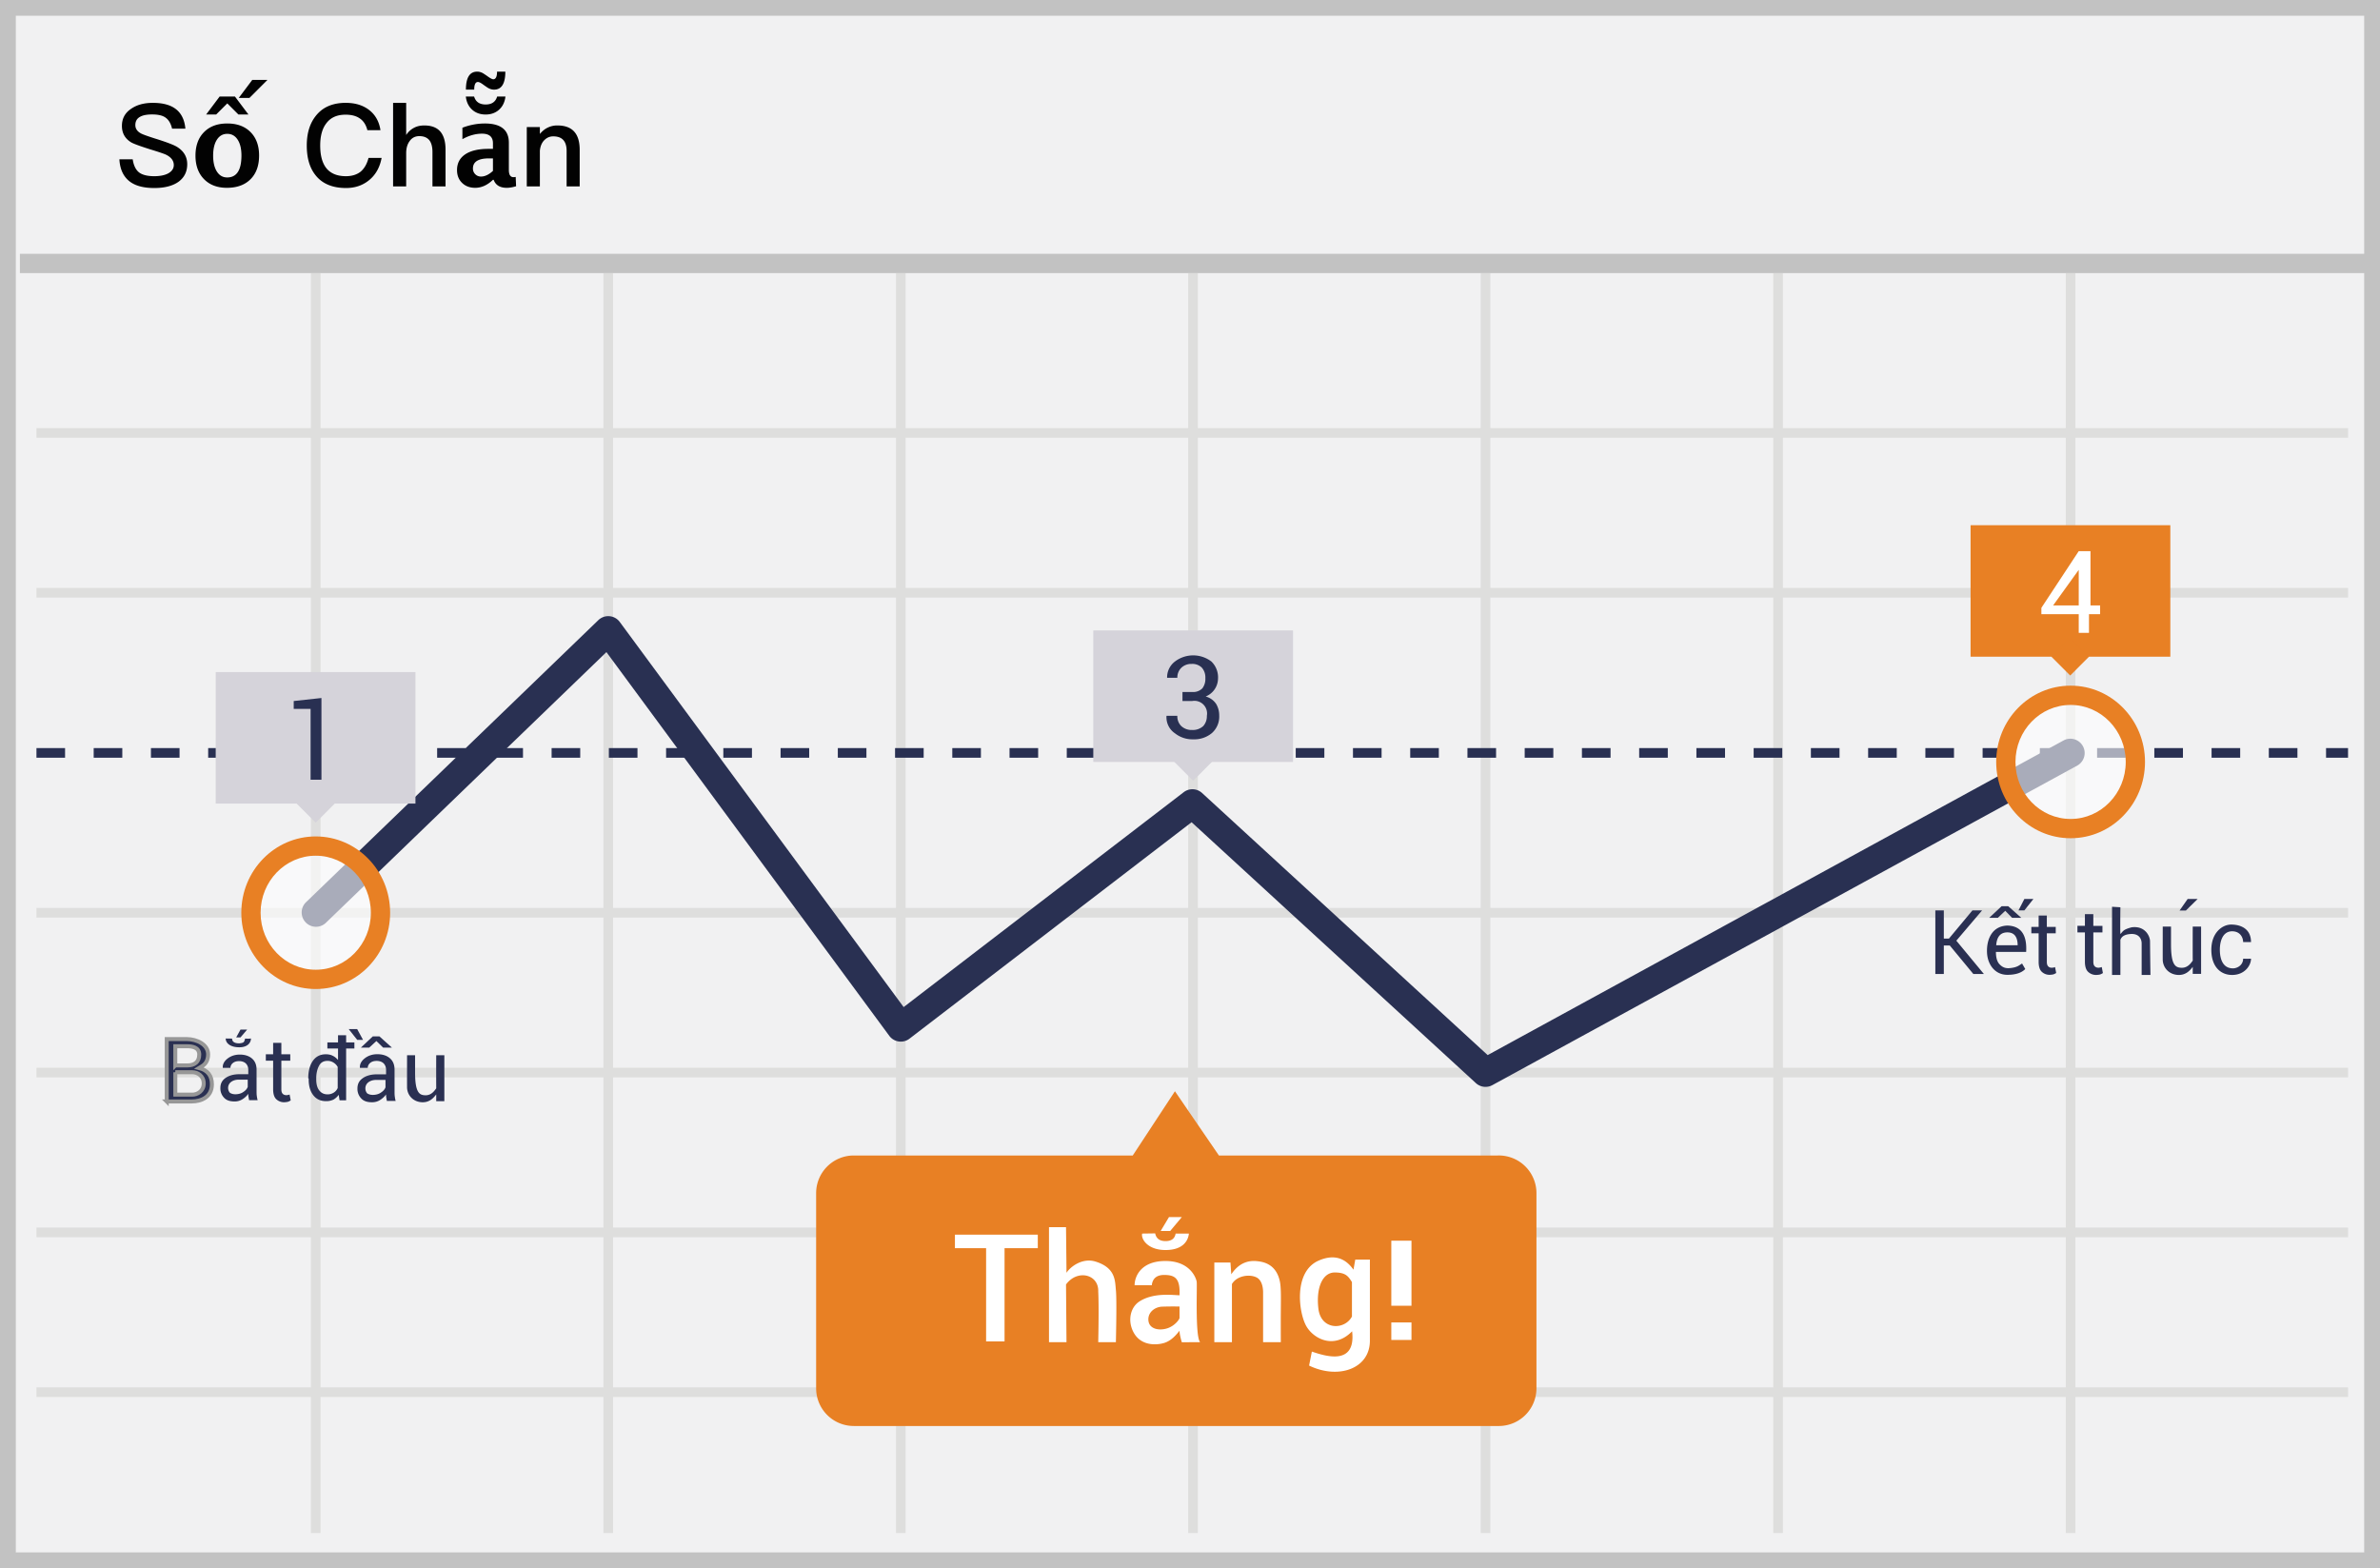 <svg width="299" height="197" xmlns="http://www.w3.org/2000/svg"><g fill="none" fill-rule="evenodd"><path fill="#F1F1F2" d="M0 0h299v197H0z"/><path d="M1.987 1.98v193.04h295.026V1.98H1.987zM299 0v197H0V0h299z" fill="#C2C2C2" fill-rule="nonzero"/><path d="M4.58 54.993v-1.211h290.408v1.21H4.58zm0 80.353v-1.211h290.408v1.211H4.58zm0 20.079v-1.211h290.408v1.211H4.58zm0 20.079v-1.211h290.408v1.21H4.58zM39.06 34.308h1.21V192.59h-1.21V34.308zm36.75 0h1.21V192.59h-1.21V34.308zm36.75 0h1.211V192.59h-1.21V34.308zm36.713 0h1.211V192.59h-1.211V34.308zm36.75 0h1.212V192.59h-1.212V34.308zm36.75 0h1.212V192.59h-1.211V34.308zm36.751 0h1.212V192.59h-1.212V34.308zM4.58 115.268v-1.212h290.408v1.211H4.58zm0-40.196V73.86h290.408v1.21H4.58z" fill="#DEDEDD" fill-rule="nonzero"/><path d="M4.58 95.188v-1.21h3.595v1.21H4.58zm7.19 0v-1.21h3.596v1.21h-3.595zm7.192 0v-1.21h3.595v1.21h-3.595zm7.191 0v-1.21h3.596v1.21h-3.596zm7.191 0v-1.21h3.596v1.21h-3.596zm7.191 0v-1.21h3.596v1.21h-3.596zm7.191 0v-1.21h3.596v1.21h-3.596zm7.192 0v-1.21h3.595v1.21h-3.595zm7.19 0v-1.21h3.596v1.21H62.11zm7.192 0v-1.21h3.595v1.21H69.3zm7.191 0v-1.21h3.596v1.21H76.49zm7.191 0v-1.21h3.596v1.21h-3.596zm7.191 0v-1.21h3.596v1.21h-3.596zm7.191 0v-1.21h3.596v1.21h-3.596zm7.192 0v-1.21h3.595v1.21h-3.595zm7.19 0v-1.21h3.596v1.21h-3.595zm7.192 0v-1.21h3.595v1.21h-3.595zm7.191 0v-1.21h3.596v1.21h-3.596zm7.191 0v-1.21h3.596v1.21h-3.596zm7.191 0v-1.21h3.596v1.21h-3.596zm7.191 0v-1.21h3.596v1.21h-3.596zm7.192 0v-1.21h3.595v1.21h-3.595zm7.19 0v-1.21h3.596v1.21h-3.595zm7.192 0v-1.21h3.595v1.21h-3.595zm7.191 0v-1.21h3.596v1.21h-3.596zm7.191 0v-1.21h3.596v1.21h-3.596zm7.191 0v-1.21h3.596v1.21h-3.596zm7.191 0v-1.21h3.596v1.21h-3.596zm7.192 0v-1.21h3.595v1.21h-3.595zm7.19 0v-1.21h3.596v1.21h-3.595zm7.192 0v-1.21h3.595v1.21h-3.595zm7.19 0v-1.21h3.597v1.21h-3.596zm7.192 0v-1.21h3.596v1.21h-3.596zm7.191 0v-1.21h3.596v1.21h-3.596zm7.191 0v-1.21h3.596v1.21h-3.596zm7.191 0v-1.21h3.596v1.21h-3.596zm7.192 0v-1.21h3.595v1.21h-3.595zm7.19 0v-1.21h3.596v1.21h-3.595zm7.192 0v-1.21h3.595v1.21h-3.595zm7.191 0v-1.21h3.596v1.21h-3.596zm7.191 0v-1.21h2.763v1.21h-2.763z" fill="#293052" fill-rule="nonzero"/><path fill="#C2C2C2" fill-rule="nonzero" d="M2.498 34.307v-2.422h294.61v2.422z"/><path d="M76.186 81.92l-35.273 34.035a1.798 1.798 0 0 1-2.496-2.587l36.75-35.46a1.798 1.798 0 0 1 2.695.227l35.663 48.38 35.183-26.994a1.798 1.798 0 0 1 2.31.102l35.878 32.923 72.372-39.54a1.798 1.798 0 0 1 1.724 3.155l-73.501 40.157a1.798 1.798 0 0 1-2.078-.253L149.7 103.293l-35.44 27.191a1.798 1.798 0 0 1-2.541-.36L76.186 81.922z" fill="#293052" fill-rule="nonzero"/><path d="M188.18 145.159h-35.047l-5.525-8.07-5.3 8.07h-35.046a4.733 4.733 0 0 0-4.731 4.735v24.512a4.733 4.733 0 0 0 4.73 4.735h80.92a4.729 4.729 0 0 0 3.419-1.346 4.738 4.738 0 0 0 1.425-3.39v-24.473a4.738 4.738 0 0 0-1.412-3.414 4.729 4.729 0 0 0-3.432-1.36z" fill="#E88024"/><ellipse cx="8.333" cy="8.585" rx="8.137" ry="8.373" opacity=".6" transform="translate(251.797 87.135)" fill="#FFF"/><path d="M260.13 105.303c-5.17 0-9.348-4.298-9.348-9.584 0-5.285 4.177-9.583 9.348-9.583 5.17 0 9.348 4.298 9.348 9.583 0 5.286-4.177 9.584-9.348 9.584zm0-2.422c3.817 0 6.926-3.199 6.926-7.162 0-3.962-3.109-7.16-6.926-7.16s-6.926 3.198-6.926 7.16c0 3.963 3.109 7.162 6.926 7.162z" fill="#E88024" fill-rule="nonzero"/><ellipse cx="8.386" cy="8.585" rx="8.137" ry="8.373" opacity=".6" transform="translate(31.278 106.077)" fill="#FFF"/><path d="M39.665 124.245c-5.171 0-9.349-4.298-9.349-9.583 0-5.286 4.178-9.584 9.349-9.584 5.17 0 9.348 4.298 9.348 9.584 0 5.285-4.177 9.583-9.348 9.583zm0-2.422c3.817 0 6.926-3.199 6.926-7.161 0-3.963-3.109-7.162-6.926-7.162-3.818 0-6.926 3.199-6.926 7.162 0 3.962 3.108 7.161 6.926 7.161z" fill="#E88024" fill-rule="nonzero"/><path fill="#E88024" d="M247.564 65.98h25.094v16.518h-25.094z"/><path fill="#E88024" d="M257.698 82.48l2.382-2.385 2.382 2.384-2.382 2.384z"/><path d="M262.439 76.057h1.4v1.099h-1.4v2.349h-1.287v-2.349h-4.693v-.796l4.693-7.122h1.476v6.82h-.19zm-4.504 0h3.217v-4.811.34l-3.217 4.471z" fill="#FFF" fill-rule="nonzero"/><path fill="#D5D3DA" d="M137.35 79.202h25.094v16.517h-25.093z"/><path fill="#D5D3DA" d="M147.51 95.696l2.383-2.384 2.381 2.384-2.381 2.384z"/><path d="M148.554 86.93h1.21c.476.045.946-.122 1.288-.454.273-.372.407-.828.378-1.289a1.857 1.857 0 0 0-.454-1.325 1.702 1.702 0 0 0-1.287-.455 1.778 1.778 0 0 0-1.287.492 1.706 1.706 0 0 0-.492 1.25h-1.286c-.019-.8.347-1.56.984-2.045a3.782 3.782 0 0 1 4.58 0c.579.563.883 1.352.832 2.16a2.462 2.462 0 0 1-1.552 2.234 2.271 2.271 0 0 1 1.325.948c.253.437.384.934.378 1.44.044.831-.29 1.638-.908 2.197a3.442 3.442 0 0 1-2.347.795 3.518 3.518 0 0 1-2.308-.758 2.425 2.425 0 0 1-1.06-2.197h1.362c-.024.48.154.947.492 1.288.371.339.861.516 1.363.493a1.93 1.93 0 0 0 1.4-.493c.31-.356.472-.816.454-1.288a1.592 1.592 0 0 0-1.854-1.856h-1.211V86.93z" fill="#293052"/><path fill="#D5D3DA" d="M27.1 84.43h25.093v16.517H27.099z"/><path fill="#D5D3DA" d="M37.28 100.966l2.381-2.384 2.382 2.384-2.382 2.384z"/><path fill="#293052" d="M40.384 97.955H39.02v-8.903h-2.12v-.985l3.483-.38z"/><path d="M19.21 12.922c1.211 0 2.163.245 2.84.75.722.533 1.14 1.37 1.24 2.494h-1.672c-.144-.635-.418-1.096-.793-1.37-.375-.288-.952-.418-1.701-.418-.65 0-1.14.086-1.485.274-.433.216-.635.577-.635 1.067 0 .432.23.793.721 1.052.216.116.808.332 1.76.635 1.398.432 2.292.778 2.695 1.01.894.533 1.341 1.268 1.341 2.22 0 .922-.36 1.658-1.081 2.191-.72.52-1.745.793-3.057.793-1.269 0-2.263-.245-2.97-.735-.865-.606-1.341-1.557-1.413-2.87h1.673c.115.78.389 1.341.836 1.673.404.288 1.024.447 1.874.447.75 0 1.356-.13 1.788-.375.433-.26.663-.591.663-1.024 0-.547-.331-.98-.966-1.297-.201-.101-.865-.332-2.004-.678-1.269-.404-2.062-.692-2.365-.865-.793-.476-1.182-1.168-1.182-2.076 0-.909.375-1.63 1.154-2.149.72-.504 1.629-.75 2.74-.75l-.001.001zm9.292 10.672c-1.206 0-2.165-.365-2.876-1.094-.711-.73-1.067-1.712-1.067-2.947 0-1.248.358-2.234 1.074-2.957.716-.723 1.689-1.084 2.918-1.084 1.235 0 2.21.361 2.926 1.084.715.723 1.073 1.704 1.073 2.943 0 1.267-.359 2.26-1.077 2.978-.718.718-1.708 1.077-2.97 1.077h-.001zm.035-1.302c1.197 0 1.796-.918 1.796-2.753 0-.84-.159-1.504-.476-1.992-.316-.488-.752-.733-1.306-.733-.549 0-.982.245-1.299.733-.316.488-.475 1.157-.475 2.006 0 .84.157 1.507.472 2 .314.492.744.739 1.288.739zm-2.64-7.906l1.697-2.26h1.922l1.697 2.26h-1.26l-1.388-1.387h-.02l-1.388 1.387h-1.26zm4.098-2.084l1.696-2.26h1.908l-2.26 2.26h-1.344zm13.448.62c1.212 0 2.22.317 3 .951.75.606 1.196 1.442 1.355 2.48h-1.644c-.173-.678-.49-1.168-.966-1.485-.461-.317-1.052-.461-1.773-.461-1.082 0-1.89.36-2.437 1.11-.505.663-.75 1.586-.75 2.768 0 1.211.245 2.149.735 2.798.534.692 1.37 1.052 2.495 1.052.735 0 1.34-.187 1.802-.533.49-.39.836-.98 1.038-1.76h1.644c-.23 1.212-.764 2.149-1.615 2.827-.793.634-1.744.951-2.855.951-1.716 0-2.999-.548-3.835-1.615-.735-.922-1.096-2.162-1.096-3.72 0-1.528.375-2.783 1.14-3.734.864-1.096 2.119-1.63 3.762-1.63v.001zm5.941 0h1.644v4.037c.274-.418.62-.721 1.023-.923.36-.187.779-.274 1.255-.274.908 0 1.586.26 2.033.793.418.505.634 1.254.634 2.25v4.613H54.33v-4.325c0-.635-.13-1.125-.375-1.457-.289-.36-.707-.533-1.27-.533-.518 0-.922.202-1.21.606-.303.403-.447.908-.447 1.542v4.167h-1.644V12.922zm12.545 9.666c-.695.67-1.439 1.006-2.232 1.006-.676 0-1.225-.206-1.648-.62-.422-.412-.633-.947-.633-1.604 0-.855.341-1.513 1.024-1.975.683-.463 1.66-.694 2.932-.694h.557v-.704c0-.802-.458-1.204-1.373-1.204-.812 0-1.634.23-2.464.69v-1.436a7.882 7.882 0 0 1 2.802-.535c2.023 0 3.034.805 3.034 2.415v3.421c0 .606.195.909.585.909.07 0 .161-.01.274-.028l.05 1.168c-.442.132-.831.197-1.17.197-.854 0-1.403-.335-1.647-1.006h-.091zm0-1.12v-1.57h-.493c-1.347 0-2.02.423-2.02 1.267a.98.98 0 0 0 .291.722.98.98 0 0 0 .722.292c.488 0 .988-.237 1.5-.71v-.001zm-3.408-9.342h1.042c.197.666.68 1 1.45 1 .77 0 1.251-.334 1.444-1h1.042c-.08.69-.344 1.239-.792 1.647-.449.408-1.013.613-1.694.613-.685 0-1.252-.203-1.7-.61-.448-.405-.712-.956-.792-1.65zm1.056-.866h-1.042c0-.751.118-1.316.352-1.694.235-.377.59-.566 1.063-.566.305 0 .601.1.887.302l.275.183.218.155c.3.211.514.317.64.317.156 0 .273-.08.353-.24.08-.159.12-.398.12-.717h1.042c0 .755-.119 1.32-.356 1.696-.237.376-.59.564-1.06.564-.305 0-.603-.101-.894-.303l-.267-.183-.218-.155c-.287-.211-.5-.317-.641-.317-.16 0-.278.08-.356.24-.077.159-.116.398-.116.718zm10.453 4.502c1.86 0 2.797 1.01 2.797 3.057v4.6h-1.642v-4.457c0-1.226-.563-1.831-1.687-1.831-.404 0-.765.144-1.067.432-.346.318-.548.779-.606 1.37v4.484h-1.644v-7.454h1.644v.865c.288-.346.62-.62.98-.793a2.683 2.683 0 0 1 1.226-.274l-.001.001z" fill="#020202" fill-rule="nonzero"/><g fill="#2A3052" fill-rule="nonzero"><path d="M31.22 137.796c-.028-.137-.028-.247-.028-.384-.198.276-.45.508-.74.685a1.78 1.78 0 0 1-.985.274c-.575 0-1.013-.137-1.315-.466a1.67 1.67 0 0 1-.465-1.232c0-.548.219-.959.657-1.26.438-.301 1.013-.465 1.753-.465h1.095v-.548c0-.329-.11-.603-.3-.794-.193-.192-.494-.302-.85-.302-.329 0-.602.083-.794.247a.807.807 0 0 0-.301.602h-.959v-.027c-.027-.41.164-.794.575-1.123.411-.328.931-.52 1.561-.52.63 0 1.15.164 1.534.493.383.328.575.794.575 1.397v2.71c0 .193 0 .384.027.576.028.192.055.383.11.548h-1.068v.054c-.025-.155-.052-.31-.082-.465zm-1.658-.329c.356 0 .712-.082.986-.274.301-.191.493-.41.575-.657v-.904H30c-.41 0-.74.11-.986.302a.919.919 0 0 0-.356.739.9.9 0 0 0 .22.603c.164.11.383.191.684.191zm5.785-6.458v1.435h1.12v.803h-1.12v3.587c0 .287.058.46.172.574.115.115.259.172.46.172.057 0 .114 0 .2-.028.087 0 .144-.03.201-.058l.144.746a1.91 1.91 0 0 1-.345.172c-.15.033-.305.053-.459.058a1.406 1.406 0 0 1-1.033-.402c-.258-.258-.373-.689-.373-1.234v-3.587h-.918v-.803h.918v-1.435h1.033z"/><path d="M20.945 138.371v-7.836h2.5c1.318 0 2.7.706 2.7 1.91 0 1.203-.747 1.484-1.136 1.722 1.075.28 1.613.964 1.613 2.053 0 1.633-1.389 2.151-2.526 2.151h-3.151zm1.08-4.526h1.503c.915 0 1.503-.432 1.503-1.367 0-.936-.916-1.042-1.551-1.042h-1.456v2.41l.001-.001zm.001.855v2.814h2.135c.63 0 1.433-.436 1.433-1.407 0-.97-.798-1.407-1.433-1.407h-2.136.001z" stroke="#979797" stroke-width=".5"/><path d="M30.791 130.474c.446.013.445.02.737-.011 0 .471-.361 1.103-1.462 1.103-1.1 0-1.71-.495-1.71-1.103l.804.011c0 .398.303.597.906.597.641-.064.606-.194.725-.597zm-1.117-.152h.54l.838-.98h-.837l-.541.98zM48.529 137.882c-.028-.14-.028-.252-.028-.393-.197.281-.45.506-.758.702-.31.197-.646.281-1.011.281-.59 0-1.04-.14-1.348-.477a1.713 1.713 0 0 1-.478-1.264c0-.561.225-.983.674-1.291.45-.31 1.04-.478 1.798-.478h1.123v-.561c0-.337-.112-.618-.309-.815-.197-.196-.505-.309-.87-.309-.338 0-.618.085-.815.253a.828.828 0 0 0-.309.618h-.983v-.028c-.028-.422.169-.815.59-1.152.421-.337.955-.533 1.6-.533.647 0 1.18.168 1.573.505.393.337.59.815.59 1.432v2.78c0 .197 0 .394.028.59.028.197.056.393.112.562h-1.095v.056a15.518 15.518 0 0 0-.084-.477v-.001zm-1.7-.336c.365 0 .73-.085 1.011-.281.309-.197.506-.421.59-.674v-.927h-1.152c-.42 0-.758.112-1.01.309a.942.942 0 0 0-.365.758c0 .253.084.45.224.618.169.112.393.197.702.197zm-8.104-2.075c0-.908.193-1.651.578-2.201.385-.55.935-.826 1.623-.826.33 0 .633.055.88.193.248.11.468.303.66.523v-3.11h1.018v8.172h-.825l-.11-.688c-.17.25-.396.457-.66.605a2.036 2.036 0 0 1-.936.193c-.687 0-1.21-.248-1.595-.743s-.578-1.156-.578-1.98v-.138h-.055zm1.004.11c0 .578.11 1.046.358 1.376.247.33.578.523 1.073.523.302 0 .55-.083.77-.22.22-.138.385-.33.495-.578v-2.64a1.442 1.442 0 0 0-.523-.551 1.384 1.384 0 0 0-.742-.22c-.495 0-.853.192-1.073.605-.22.413-.358.935-.358 1.596v.11-.001zm15.074-3.013h1.02v5.77h-1.02v-.855c-.323.418-.857 1.09-1.928.977-1.07-.114-1.733-.953-1.737-1.88-.005-.925.004-4.326 0-4.012h1.01v2.186c0 2.558.563 2.84 1.332 2.84.77 0 1.146-.649 1.323-.865a326.838 326.838 0 0 1 0-4.161z"/><path d="M44.522 130.956v.76h-3.394v-.76h3.394zm1.085-.324h-.734l-1.065-1.349h1.065l.734 1.349zm.775.979h-1.048l1.502-1.417h.83l1.574 1.417h-1.101l-.852-.831-.905.831z"/></g><g fill="#2A3052" fill-rule="nonzero"><path d="M262.985 114.842v1.469h1.146v.822h-1.145v3.671c0 .294.058.47.176.588.117.117.264.176.47.176.058 0 .117 0 .205-.03a.431.431 0 0 0 .206-.058l.147.763c-.111.07-.23.13-.353.177a2.57 2.57 0 0 1-.47.058 1.44 1.44 0 0 1-1.057-.41c-.264-.265-.382-.706-.382-1.264v-3.67h-.94v-.823h.94v-1.468h1.058l-.001-.001zm12.49 1.563h1.05v5.937h-1.05v-.88c-.332.43-.881 1.12-1.983 1.004-1.101-.116-1.782-.98-1.787-1.933-.005-.952.005-4.45 0-4.128h1.04v2.25c0 2.63.579 2.922 1.37 2.922.79 0 1.179-.669 1.36-.892-.008-1.25-.008-2.676 0-4.28zm6.33 1.947c.39-.011.755 0 .99 0 0-1.743-1.381-2.203-2.492-2.203-1.11 0-2.492 1.008-2.492 3.17 0 2.161 1.212 3.213 2.717 3.158 1.504-.054 2.267-1.198 2.267-2.04-.439.01-.55.01-.99 0 0 .796-.716 1.213-1.277 1.213-1.344 0-1.648-1.303-1.648-2.34 0-1.036.343-2.315 1.543-2.315 1.018 0 1.382.79 1.382 1.357zm-24.66-3.34v1.433h1.118v.802h-1.117v3.581c0 .286.057.458.172.573.114.115.257.172.458.172.057 0 .115 0 .2-.029a.411.411 0 0 0 .201-.057l.143.745c-.086.057-.2.114-.343.172-.15.033-.305.052-.459.057a1.404 1.404 0 0 1-1.031-.401c-.258-.258-.372-.688-.372-1.232v-3.58h-.917v-.803h.917v-1.432h1.03v-.001zm-2.6 4.572h-3.796c0 .705.144 1.214.432 1.528.378.413.776.563 1.322.508.953-.095 1.137-.35 1.531-.575l.402.689c-.47.485-1.22.728-2.253.728-1.55 0-2.494-1.284-2.555-2.812-.062-1.528.548-3.301 2.555-3.376 1.7.046 2.488 1.149 2.362 3.31zm-1.065-.84c-.011-1.075-.443-1.613-1.296-1.613s-1.32.538-1.399 1.613h2.695zm-10.342-4.375h1.066v3.541h.643l2.95-3.54h1.216l-3.237 3.803 3.463 4.186h-1.327l-2.956-3.577h-.752v3.577h-1.066v-7.99zm7.853.932h-1.085l1.557-1.456h.833l1.64 1.456h-1.155l-.86-.882-.93.882zm3.331-2.369l-.736 1.436h.736l1.14-1.437-1.14.001zm11.015.982v8.565h1.05v-4.395c.14-.458.573-.708 1.3-.75 1.093-.063 1.37.677 1.37 1.195v3.95h1.105a474.927 474.927 0 0 1-.053-4.227c0-.65-.63-1.982-2.305-1.758-1.151.298-1.067.518-1.418.84-.023-.249-.023-1.368 0-3.358l-1.049-.062zm9.279.472h-.794l1.017-1.455h1.256l-1.479 1.455z"/></g><g fill="#FFF" fill-rule="nonzero"><path d="M177.325 164.032h-2.535v-8.172h2.534v8.171l.001.001zm0 4.298h-2.535v-2.195h2.534v2.195h.001zM152.557 158.609h2.027l.102 1.476c.83-1.238 1.907-1.789 3.231-1.652.766.08 2.383.33 2.865 2.507.177.798.139 2.147.126 3.979-.005.712-.005 1.943 0 3.695h-2.225v-6.268c0-.736-.206-1.56-.824-1.87-.849-.429-2.448-.25-3.09.83v7.308h-2.212v-10.005zm-7.859 2.849a164.47 164.47 0 0 0-2.157 0c0-1.082.774-3.045 3.872-3.045 3.099 0 3.842 2.129 3.926 2.587.084.458-.215 6.884.433 7.615l-2.302.002c-.19-.65-.285-1.132-.285-1.443-.36.439-.977 1.24-1.926 1.534-.95.294-3.105.452-3.988-1.617-.582-1.363-.21-2.896.883-3.599 1.807-1.16 4.29-.773 5.03-.773.096-2.07-.522-2.552-1.925-2.552-.936 0-1.456.43-1.561 1.29v.001zm3.486 2.677a37.349 37.349 0 0 0-2.273.019c-.904.08-1.708.747-1.64 1.7.082 1.134 1.372 1.343 2.382 1.015.848-.275 1.439-.984 1.531-1.286v-1.448zm21.853-4.628l.226-1.272h1.837v10.181c.007 3.549-3.978 4.908-7.64 3.135.21-1.046.326-1.632.347-1.756 1.595.534 5.565 1.867 5.06-2.551-2.279 2.335-4.859.92-5.75-.639-.985-1.72-1.627-6.855 1.542-8.24 1.825-.797 3.284-.417 4.378 1.142zm-.19 1.552c-.434-.656-.712-1.203-2.168-1.203-1.456 0-2.367 1.786-2.051 4.529.316 2.742 3.292 2.742 4.218 1.007v-4.333h.001zm-38.061-6.891h2.139c.04 3.506.059 5.416.059 5.73.521-.81 2.033-1.912 3.646-1.413 2.56.792 2.444 2.462 2.56 3.583.078.747.078 2.93 0 6.546h-2.218c.06-2.986.06-5.107 0-6.364.08-2.177-2.627-2.832-4.047-.887l.059 7.251h-2.198v-14.446zm-1.407.935v1.7h-4.177v11.71h-2.317v-11.71h-3.917v-1.7h10.411zm17.315-.135h1.667c-.08.797-.639 2.068-2.94 2.068-2.302 0-3.103-1.444-2.928-2.068l1.632-.023c.131.646.566.969 1.304.969.738 0 1.16-.315 1.265-.946zm-1.879-.326h1.199l1.46-1.746h-1.613l-1.046 1.746z"/></g></g></svg>
